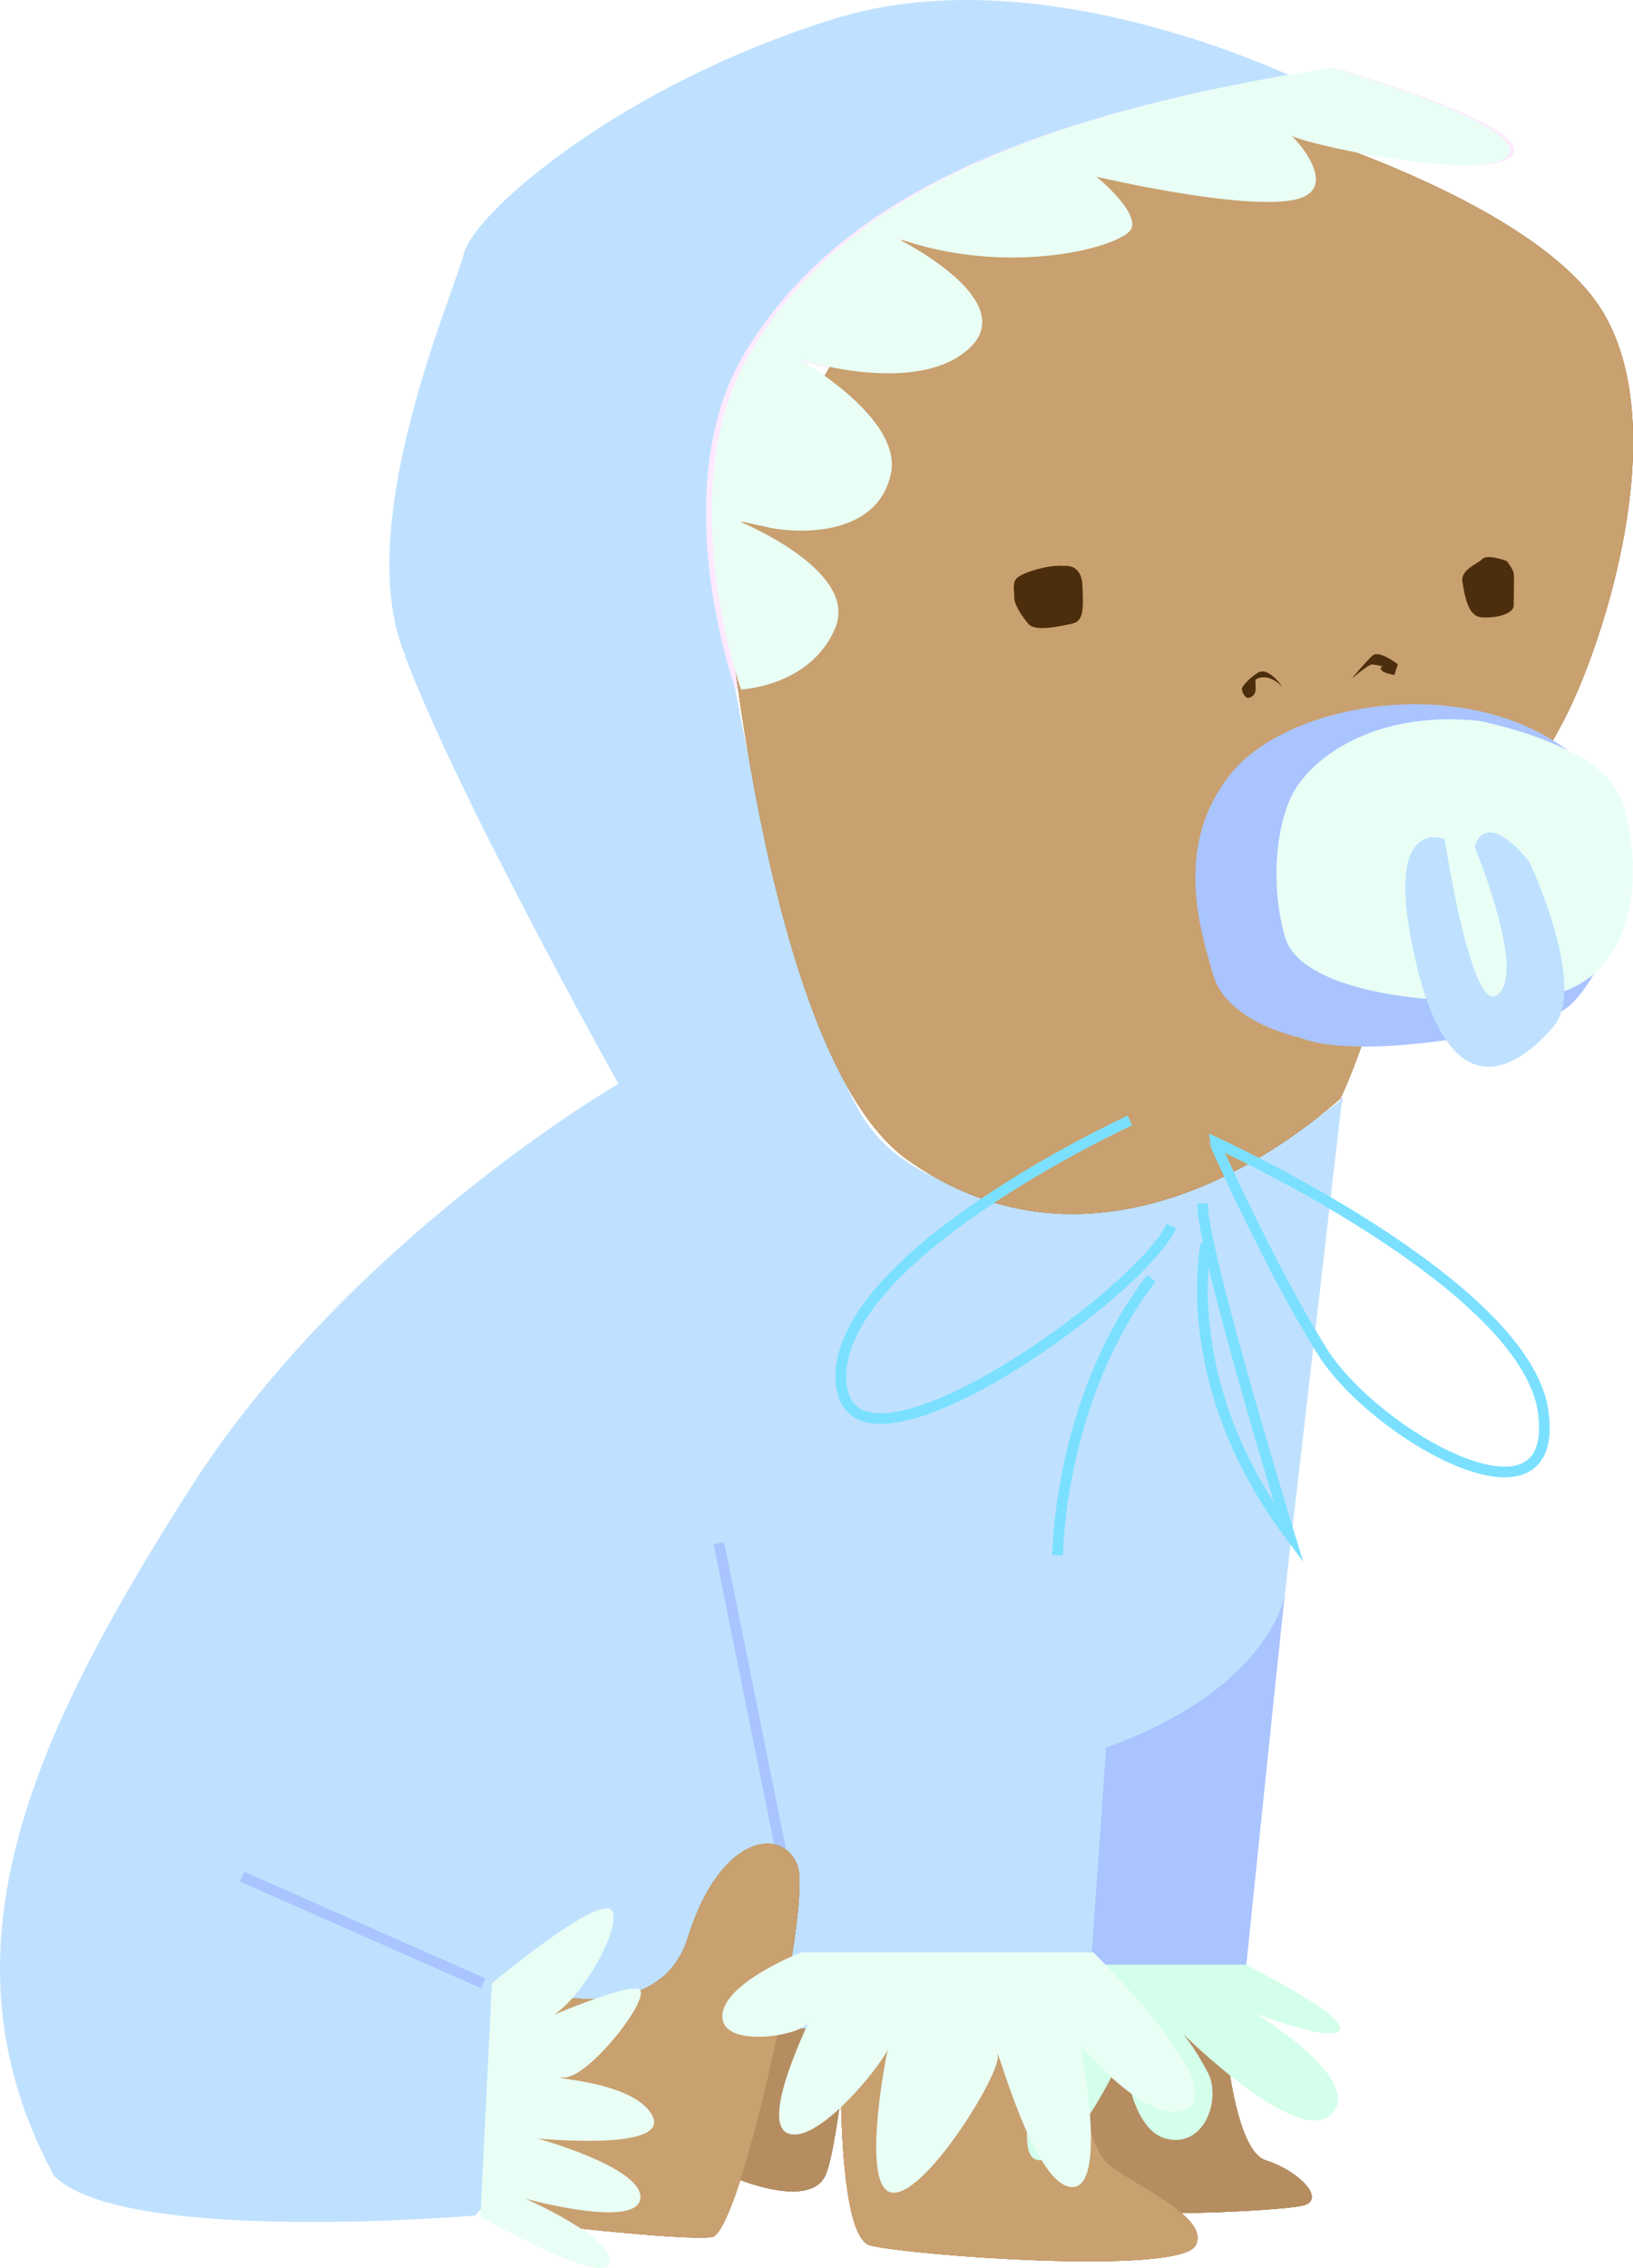 <?xml version="1.0" encoding="utf-8"?>
<!-- Generator: Adobe Illustrator 22.1.0, SVG Export Plug-In . SVG Version: 6.00 Build 0)  -->
<svg version="1.1" id="Layer_1" xmlns="http://www.w3.org/2000/svg" xmlns:xlink="http://www.w3.org/1999/xlink" x="0px" y="0px"
	 viewBox="0 0 1220.8 1695.4" style="enable-background:new 0 0 1220.8 1695.4;" xml:space="preserve">
<style type="text/css">
	.st0{display:none;}
	.st1{display:inline;fill:#FF7FF8;}
	.st2{display:inline;fill:#FFBFF6;}
	.st3{display:inline;fill:none;stroke:#FF7FF8;stroke-width:8;stroke-miterlimit:10;}
	.st4{display:inline;fill:#FFE1FB;}
	.st5{display:inline;fill:#FFF3FD;}
	.st6{display:inline;fill:none;stroke:#FFAAFD;stroke-width:8;stroke-miterlimit:10;}
	.st7{fill:#663510;}
	.st8{fill:#A57A46;}
	.st9{fill:#B58D61;}
	.st10{display:inline;fill:#CCA47D;}
	.st11{fill:#AAC4FF;}
	.st12{fill:#BFE1FF;}
	.st13{fill:none;stroke:#AAC4FF;stroke-width:8;stroke-miterlimit:10;}
	.st14{fill:#FEE9FF;}
	.st15{fill:#7C4D23;}
	.st16{fill:#B5874B;}
	.st17{fill:#C9A06F;}
	.st18{display:inline;fill:#DDBB97;}
	.st19{fill:#4C2E0C;}
	.st20{fill:#D4FFEA;}
	.st21{fill:#E9FFF5;}
	.st22{fill:none;stroke:#7BE0FF;stroke-width:8;stroke-miterlimit:10;}
	.st23{display:inline;fill:#FF94F3;}
	.st24{display:inline;fill:#FFE9FA;}
	.st25{display:inline;fill:#FFAAFD;}
</style>
<g id="baby_clothesG" class="st0">
	<path class="st1" d="M365.2,899.6c0,0-147.5-38-146-78s73,670,73,670l-11,38l127.1-4l112.9-316L365.2,899.6z"/>
	<path class="st2" d="M245.8,64.7c0,0,193.5-100.5,352.5-51s267,145.5,274.5,175.5s79.5,195,46.5,292.5S758.8,810.2,758.8,810.2
		s199.5,117,316.5,303s189.4,346.5,100,513.5c-51.6,52-311,29.5-311,29.5l-66.5-78l18-70.5l-402,18l-43.1-626c0,0,159,19.9,209-67
		s102.9-338.9,105-410.9s16-142.1-126-260.1C558.7,161.6,406.9,75.8,245.8,64.7z"/>
	<path class="st2" d="M430.2,917.6c0,0-123-24-211-96l42.3,370.2c0,0,12.8,95.8,207.2,135.8s310.5-280,310.5-280L430.2,917.6z"/>
	<line class="st3" x1="679.2" y1="1153.6" x2="633.8" y2="1382.3"/>
	<line class="st3" x1="853.2" y1="1482.6" x2="1031.2" y2="1402.9"/>
</g>
<g id="rufflesG" class="st0">
	<path class="st4" d="M289.9,1468.7h120.6c0,0,80.7,42.2,78.7,57.5s-51.3-3.3-51.3-3.3s31.3,95.8,4.3,91.9s-61.6-81.2-61.6-81.2
		s-3.3,58.7-32,65.3c-28.7,6.7-40.7-30.4-30.7-49.5s18.7-29.1,18.7-29.1s-86.7,86-111.3,60s57.3-75.3,57.3-75.3s-59.4,23.3-63.3,12
		C215.2,1505.6,289.9,1468.7,289.9,1468.7z"/>
	<path class="st5" d="M853.2,1482.6c0,0-78-65-89-55s27,79,53,83c0,0-59-26-73-24s35,65.8,54.5,66.4s-51.5,1.6-65.5,28.6
		s86,17,86,17s-80,22-77,45s86,0,86,0s-68,30-63,48s96.5-34.4,96.5-34.4L853.2,1482.6z"/>
	<path class="st5" d="M403.5,1459.6h218.7c0,0,58,22.7,58.7,47.3c0.7,24.7-58,15.3-64,5.3s38,74,14.7,82.7s-74.7-57.3-75.3-65.3
		s22.7,103.3-1.3,109.3s-82-88-80-102s-26,95.3-54.7,98s-7.3-105.3-7.3-105.3s-55.3,65.3-81.3,45.3S403.5,1459.6,403.5,1459.6z"/>
	<path class="st5" d="M666.9,515.4c0,0,54.3-152.5-8.4-254.4C595.8,159.2,476.2,89.6,225.2,50.6c0,0-146.5,42.5-132,65
		s160.5-9,164.5-15.5c4-6.5-44,40-5.5,49s149-17,149-17s-32,26-26,39s91.3,37.2,176.3,6.5c0,0-94.7,46-55.3,82.7
		c39.3,36.7,127.3,8.3,127.3,8.3s-77,43.3-68.7,85s55.7,46.7,88.7,41.3l26-5.7c0,0-91.3,36.7-73,80.3
		C614.9,513.3,666.9,515.4,666.9,515.4z"/>
</g>
<g id="TieG" class="st0">
	<path class="st6" d="M313.2,853.6c0,0-233,106-246,202s126,17,165-45S313.2,853.6,313.2,853.6z"/>
	<path class="st6" d="M319.2,929.6c0,0,23,103-62,217c0,0,64.7-211,64.8-247"/>
	<path class="st6" d="M376.2,837.6c0,0,220,101,216,194s-224-64-247-115"/>
	<path class="st6" d="M430.2,1162.6c0,0-0.4-115.9-70-207"/>
</g>
<g>
	<g id="back_foot">
		<g id="skin0_1_">
			<path class="st7" d="M548.6,1511l94.5-82.6c0,0-13.6,166.8-25.5,196.6s-75.9,0-75.9,0L548.6,1511z"/>
		</g>
		<g id="skin1_1_">
			<path class="st8" d="M548.6,1509.1l94.5-82.6c0,0-13.6,166.8-25.5,196.6s-75.9,0-75.9,0L548.6,1509.1z"/>
		</g>
		<g id="skin2_1_">
			<path class="st9" d="M548.6,1511l94.5-82.6c0,0-13.6,166.8-25.5,196.6s-75.9,0-75.9,0L548.6,1511z"/>
		</g>
		<g id="skin3_1_" class="st0">
			<path class="st10" d="M548.6,1511l94.5-82.6c0,0-13.6,166.8-25.5,196.6s-75.9,0-75.9,0L548.6,1511z"/>
		</g>
	</g>
	<g id="baby_clothesB">
		<path class="st11" d="M697.5,1209.6l114.3,316l128.7,4l-11.1-38c0,0,72.4-710,73.9-670s-147.9,78-147.9,78L697.5,1209.6z"/>
		<path class="st12" d="M664.9,161.7c-143.8,118-129.7,188.1-127.6,260.1S593,745.7,643.6,832.7c50.7,86.9,211.7,67,211.7,67
			l-43.7,626l-407.1-18l18.2,70.5l-67.3,78c0,0-262.7,22.5-314.9-29.5c-90.5-167-17.2-327.5,101.3-513.5s320.5-303,320.5-303
			s-129.1-231-162.5-328.5s39.5-262.5,47.1-292.5s117-126,278-175.5s357,51,357,51C818.8,75.8,665.1,161.6,664.9,161.7z"/>
		<path class="st12" d="M436.2,1047.6c0,0,117.4,320,314.4,280s209.9-135.8,209.9-135.8l42.8-370.2c-89.1,72-213.7,96-213.7,96
			L436.2,1047.6z"/>
		<line class="st13" x1="583.5" y1="1382.3" x2="537.4" y2="1153.6"/>
		<line class="st13" x1="181" y1="1402.9" x2="361.2" y2="1482.6"/>
		<path class="st14" d="M621,469.5c18.6-43.6-73.9-80.3-73.9-80.3l26.3,5.7c33.4,5.4,81.4,0.4,89.8-41.3c8.5-41.7-69.5-85-69.5-85
			s89.2,28.4,129-8.3c39.9-36.7-56-82.7-56-82.7c86.1,30.7,172.5,6.5,178.6-6.5c6.1-13-26.3-39-26.3-39s111.9,26,150.9,17
			s-9.7-55.5-5.6-49c4.1,6.5,151.9,38,166.6,15.5c14.7-22.5-133.7-65-133.7-65C743.1,89.6,621.9,159.2,558.4,261
			c-63.5,101.9-8.5,254.4-8.5,254.4S602.4,513.1,621,469.5z"/>
	</g>
	<g id="skin_colors">
		<g id="skin0">
			<path class="st7" d="M739.9,1476.1c0,0,44.2,162,66.7,172.5s151.5,4.5,168,0s-3-25.5-28.5-33.7s-31.5-105.8-31.5-105.8
				L739.9,1476.1z"/>
			<path class="st15" d="M692.3,147.7L540.3,415c0,0,28.4,373.6,138,451.9c109.7,78.2,233.4,32.7,323.4-45.3c6-11,16-39.2,16-39.2
				s122-186.8,151.8-244.7c29.8-57.8,80.2-214.1,30.2-302.1s-258-146-258-146L692.3,147.7z"/>
			<path class="st15" d="M629.7,1483.6c0,0-9.1,187.5,20.9,195s231,22.5,243.2,0c12.1-22.5-54.2-48-68.1-63.7
				c-13.9-15.7-35-114.8-35-114.8L629.7,1483.6z"/>
			<path class="st15" d="M375.6,1482.3c0,0,114.7,43.3,138.7-34s71.3-83.3,82-53.3s-42.7,274-64,277.3S389,1661,389,1661
				L375.6,1482.3z"/>
		</g>
		<g id="skin1">
			<path class="st8" d="M739.9,1476.1c0,0,44.2,162,66.7,172.5s151.5,4.5,168,0s-3-25.5-28.5-33.7s-31.5-105.8-31.5-105.8
				L739.9,1476.1z"/>
			<path class="st16" d="M692.3,147.7L540.3,415c0,0,28.4,373.6,138,451.9c109.7,78.2,233.4,32.7,323.4-45.3c6-11,16-39.2,16-39.2
				s122-186.8,151.8-244.7c29.8-57.8,80.2-214.1,30.2-302.1s-258-146-258-146L692.3,147.7z"/>
			<path class="st16" d="M629.7,1483.6c0,0-9.1,187.5,20.9,195s231,22.5,243.2,0c12.1-22.5-54.2-48-68.1-63.7
				c-13.9-15.7-35-114.8-35-114.8L629.7,1483.6z"/>
			<path class="st16" d="M375.6,1482.3c0,0,114.7,43.3,138.7-34s71.3-83.3,82-53.3s-42.7,274-64,277.3S389,1661,389,1661
				L375.6,1482.3z"/>
		</g>
		<g id="skin2">
			<path class="st9" d="M739.9,1476.1c0,0,44.2,162,66.7,172.5s151.5,4.5,168,0s-3-25.5-28.5-33.7s-31.5-105.8-31.5-105.8
				L739.9,1476.1z"/>
			<path class="st17" d="M692.3,147.7L540.3,415c0,0,28.4,373.6,138,451.9c109.7,78.2,233.4,32.7,323.4-45.3c6-11,16-39.2,16-39.2
				s122-186.8,151.8-244.7c29.8-57.8,80.2-214.1,30.2-302.1s-258-146-258-146L692.3,147.7z"/>
			<path class="st17" d="M629.7,1483.6c0,0-9.1,187.5,20.9,195s231,22.5,243.2,0c12.1-22.5-54.2-48-68.1-63.7
				c-13.9-15.7-35-114.8-35-114.8L629.7,1483.6z"/>
			<path class="st17" d="M375.6,1482.3c0,0,114.7,43.3,138.7-34s71.3-83.3,82-53.3s-42.7,274-64,277.3S389,1661,389,1661
				L375.6,1482.3z"/>
		</g>
		<g id="skin3" class="st0">
			<path class="st10" d="M739.9,1476.1c0,0,44.2,162,66.7,172.5s151.5,4.5,168,0s-3-25.5-28.5-33.7s-31.5-105.8-31.5-105.8
				L739.9,1476.1z"/>
			<path class="st18" d="M692.3,147.7L540.3,415c0,0,28.4,373.6,138,451.9c109.7,78.2,233.4,32.7,323.4-45.3c6-11,16-39.2,16-39.2
				s122-186.8,151.8-244.7c29.8-57.8,80.2-214.1,30.2-302.1s-258-146-258-146L692.3,147.7z"/>
			<path class="st18" d="M629.7,1483.6c0,0-9.1,187.5,20.9,195s231,22.5,243.2,0c12.1-22.5-54.2-48-68.1-63.7
				c-13.9-15.7-35-114.8-35-114.8L629.7,1483.6z"/>
			<path class="st18" d="M375.6,1482.3c0,0,114.7,43.3,138.7-34s71.3-83.3,82-53.3s-42.7,274-64,277.3S389,1661,389,1661
				L375.6,1482.3z"/>
		</g>
	</g>
	<g id="nose">
		<path class="st19" d="M1131.6,428.4c0.5,3,0,18,0,24.3s-13.5,9.6-24,8.8s-12.6-16.8-14.3-26.3c-1.7-9.5,11-13.3,14.8-17.3
			c3.8-4,18.3,1.5,18.3,1.5S1131.1,425.4,1131.6,428.4z"/>
		<path class="st19" d="M760.5,431.9c-4.3,4-2,9.3-2.3,14.3c-0.3,5.1,5.3,13.9,10.5,20.1s23.2,1.9,32.5,0s8.7-11.5,8-28.6
			s-14-14.6-14-14.6C784.7,421.7,764.7,428,760.5,431.9z"/>
		<path class="st19" d="M938.5,508.1c0,0,0.2,3.2,0.2,6.5s-1.3,6-4.8,7s-5.2-4.8-5.5-6.2c-0.4-1.4,3.8-7.2,11.8-12.4
			s18.3,10.3,18.3,10.3C946.9,501.6,938.5,508.1,938.5,508.1z"/>
		<path class="st19" d="M1042.4,504.6c0,0-8-1.2-9.7-3.7s1.3-2.7,1.3-2.7s-5.4-1.3-8.2-1.5c-2.8-0.1-15.3,10.7-15.3,10.7
			s10.5-12.8,15.5-17.3c5-4.5,19,6.5,19,6.5L1042.4,504.6z"/>
	</g>
	<g id="rufflesB">
		<path class="st20" d="M1001.6,1517c-3.9,11.3-63.3-12-63.3-12s81.9,49.3,57.3,75.3c-24.6,26-111.3-60-111.3-60s8.7,10,18.7,29.1
			s-2,56.2-30.7,49.5c-28.7-6.6-32-65.3-32-65.3s-34.6,77.3-61.6,81.2s4.3-91.9,4.3-91.9s-49.3,18.6-51.3,3.3s78.7-57.5,78.7-57.5
			H931C931,1468.7,1005.7,1505.6,1001.6,1517z"/>
		<path class="st21" d="M359.2,1657.2c0,0,91.5,52.4,96.5,34.4s-63-48-63-48s83,23,86,0s-77-45-77-45s100,10,86-17s-85-28-65.5-28.6
			s68.5-64.4,54.5-66.4s-73,24-73,24c26-4,64-73,53-83s-89,55-89,55L359.2,1657.2z"/>
		<path class="st21" d="M889.2,1574.9c-26,20-81.3-45.3-81.3-45.3s21.4,108-7.3,105.3s-56.7-112-54.7-98s-56,108-80,102
			s-0.7-117.3-1.3-109.3s-52,74-75.3,65.3s20.7-92.7,14.7-82.7s-64.7,19.4-64-5.3c0.7-24.6,58.7-47.3,58.7-47.3h218.7
			C817.4,1459.6,915.2,1554.9,889.2,1574.9z"/>
		<path class="st21" d="M624.4,469.5c18.3-43.6-73-80.3-73-80.3l26,5.7c33,5.4,80.4,0.4,88.7-41.3s-68.7-85-68.7-85
			s88,28.4,127.3-8.3c39.4-36.7-55.3-82.7-55.3-82.7c85,30.7,170.3,6.5,176.3-6.5s-26-39-26-39s110.5,26,149,17s-9.5-55.5-5.5-49
			s150,38,164.5,15.5s-132-65-132-65c-251,39-370.6,108.6-433.3,210.4c-62.7,101.9-8.4,254.4-8.4,254.4S606,513.3,624.4,469.5z"/>
	</g>
	<g id="TieB">
		<path class="st22" d="M988.7,1010.6c39,62,178,141,165,45s-246-202-246-202S949.7,948.6,988.7,1010.6z"/>
		<path class="st22" d="M898.9,899.6c0.1,36,64.8,247,64.8,247c-85-114-62-217-62-217"/>
		<path class="st22" d="M875.7,916.6c-23,51-243,208-247,115s216-194,216-194"/>
		<path class="st22" d="M860.7,955.6c-69.6,91.1-70,207-70,207"/>
	</g>
	<g id="Baby_SuckerG">
		<path class="st11" d="M1167.4,755.9c31-16.3,83.7-136.4,4.6-195c-79.1-58.6-209-35.4-251.7,17.3c-42.6,52.7-24,114.7-13.3,150.7
			c10.7,36,64.7,46.7,64.7,46.7C1013.8,793.4,1136.4,772.3,1167.4,755.9z"/>
		<path class="st21" d="M971.3,585.5c-19,26-21.6,79.3-10.3,116c11.4,36.7,99.3,52.7,184.7,44.7s81.4-106,66.7-148
			c-14.7-42-106.7-59.3-106.7-59.3C1035.7,531.6,990.3,559.5,971.3,585.5z"/>
		<path class="st12" d="M1102.4,632.9c11.6,29.4,36,97.4,16.7,111.1c-19.3,13.8-39.1-116.7-39.1-116.7s-48.2-20.3-21.3,92.9
			s77.3,77,102.8,47c25.6-30-18.2-123-18.2-123C1109.2,602.6,1102.5,632.9,1102.4,632.9z"/>
	</g>
</g>
<g id="Baby_SuckerB" class="st0">
	<path class="st23" d="M249.2,775.6c0,0,54-10.7,64.7-46.7s29.3-98-13.3-150.7c-42.7-52.7-172.6-75.9-251.7-17.3
		s-26.4,178.7,4.6,195C84.5,772.3,207.1,793.4,249.2,775.6z"/>
	<path class="st24" d="M115.2,538.9c0,0-92,17.3-106.7,59.3s-18.7,140,66.7,148s173.3-8,184.7-44.7c11.3-36.7,8.7-90-10.3-116
		S185.2,531.6,115.2,538.9z"/>
	<path class="st25" d="M77.6,644.2c0,0-43.8,93-18.2,123c25.5,30,75.9,66.2,102.8-47s-21.3-92.9-21.3-92.9S121.1,757.8,101.8,744
		c-19.3-13.7,5.1-81.7,16.7-111.1C118.4,632.9,111.7,602.6,77.6,644.2z"/>
</g>
</svg>
